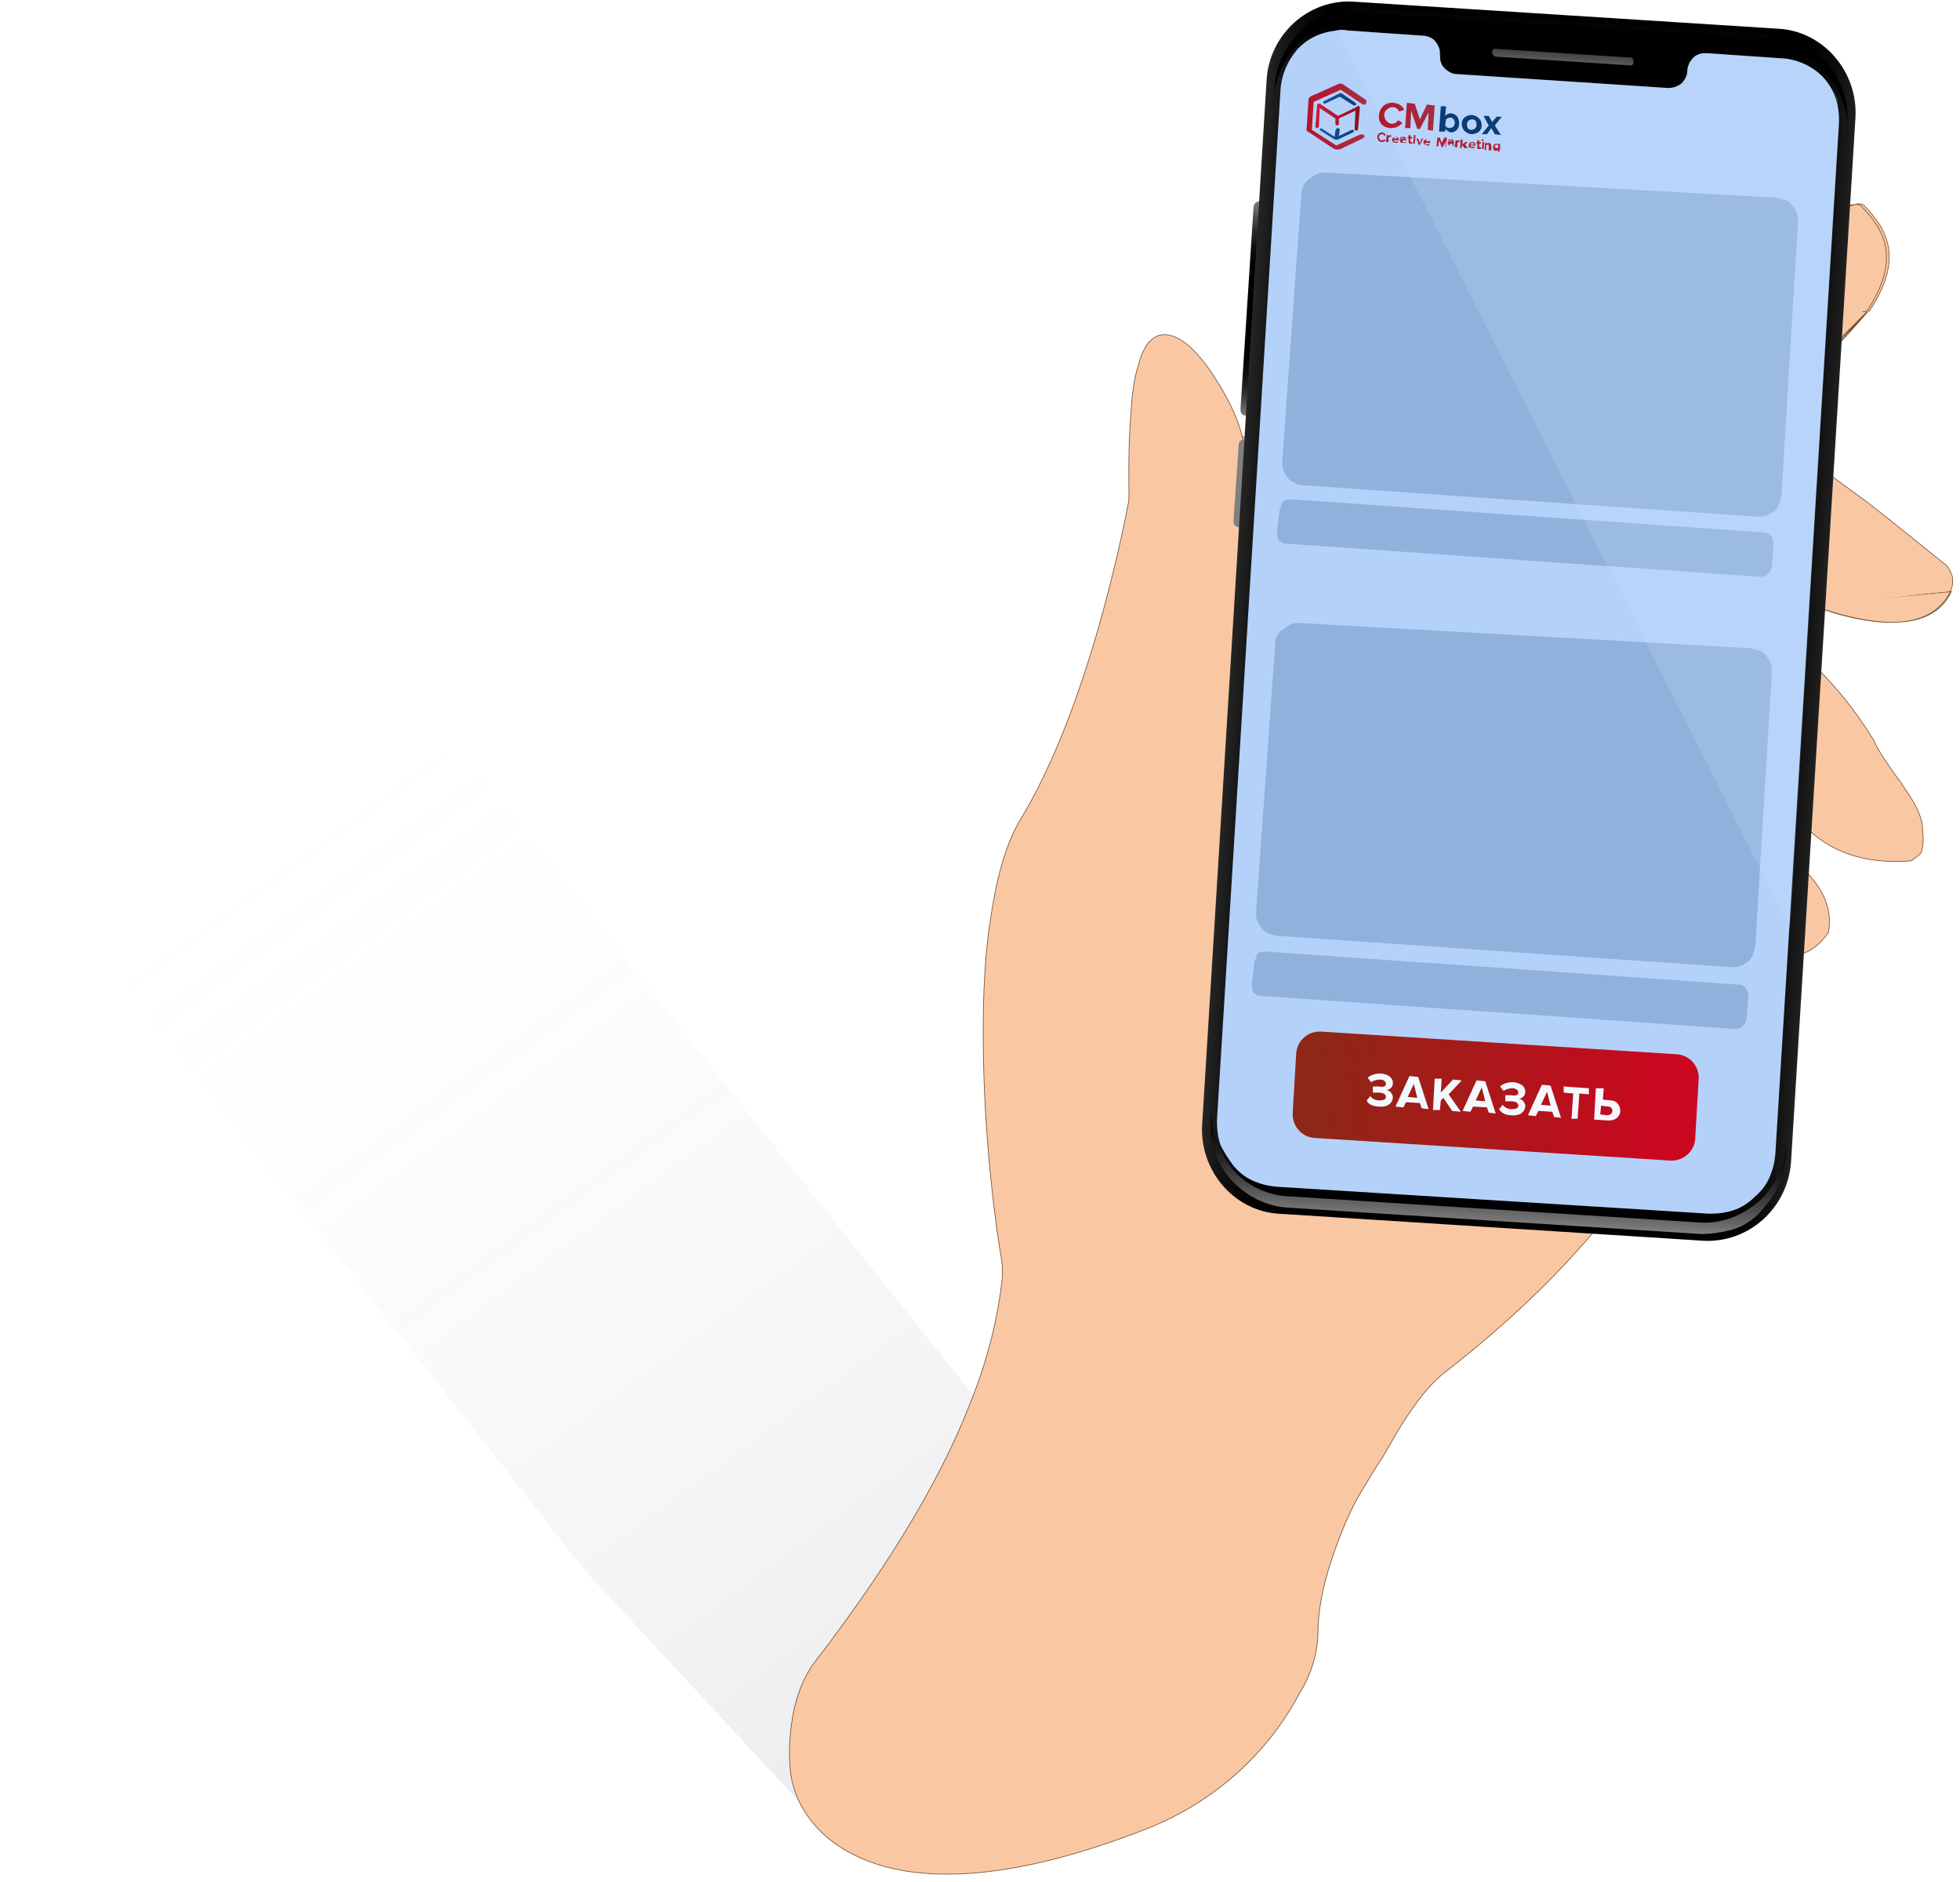 <svg version="1.1" id="Слой_1" xmlns="http://www.w3.org/2000/svg" xmlns:xlink="http://www.w3.org/1999/xlink" x="0" y="0" viewBox="0 0 225 216" xml:space="preserve"><style>.st12{fill:#8fb1db}</style><linearGradient id="SVGID_1_" gradientUnits="userSpaceOnUse" x1="34.135" y1="119.992" x2="168.202" y2="-63.055" gradientTransform="matrix(1 0 0 -1 0 216)"><stop offset="0" stop-color="#b4d1fa" stop-opacity="0"/><stop offset="1" stop-opacity=".2"/></linearGradient><path d="M52.5 86L2 97.4l65.1 82.8L93.8 209l48.2-11L52.5 86z" fill="url(#SVGID_1_)"/><path d="M142.6 50.1c-.4-1.6-1-3-1.8-4.5-1-1.8-2.4-4.1-4-5.6-.8-.8-1.7-1.3-2.4-1.5-.8-.2-1.7-.1-2.3.6-.4.3-.6.7-.9 1.3-.3.5-.4 1.3-.7 2.1-.4 1.5-.6 3.4-.7 5.3-.3 3.8-.2 7.6-.2 8.9 0 .4 0 .8-.1 1.2-.7 3.6-4.6 23.2-12.2 35.9-2 3.2-3 7.5-3.7 12.4-.7 4.8-.8 10.2-.7 15.4.2 10.4 1.5 19.8 2.1 23.1.1.8.1 1.7 0 2.5 0 .3-.1.5-.1.8-.4 2.7-1.1 7.1-3.7 13.5-2.8 7.1-8 16.7-17.7 29.3-1.2 1.6-2.1 3.8-2.5 6.2-.4 2.3-.5 4.7-.2 6.8.6 3.7 3.4 8 9.7 10.1 6.3 2.1 16.1 1.8 30.6-3.8 7.7-2.9 14.2-8.4 18.1-15.8 1.3-2.1 2.1-4.6 2.1-7.1 0-2.1.5-5 1.5-8s2.2-6.1 3.9-8.7c.6-1 1.2-2.1 2-3.2l.1-.2 2.1-3.6c1.5-2.3 3.1-4.6 5.1-6.1 4.4-3.4 10.3-8.5 15-13.8 2.4-2.6 4.6-5.3 6.2-7.8 1.6-2.5 2.6-4.7 2.8-6.6.1-1.1.7-2.3 1.6-3.7.4-.6.9-1.3 1.3-2 .1-.1.1-.2.2-.2.5-.8 1.1-1.6 1.6-2.4 2.1-3.4 4-7.3 3.2-12 0-.3-.1-.4 0-.6 0-.2.1-.3.2-.4.1-.1.2-.1.4-.1s.3 0 .4.1c.4.1.8.3 1.3.5 0 0 .1 0 .1.1.4.2 1 .4 1.6.6 1.2.4 2.6.8 4 .6 1.4-.2 2.8-.9 4-2.7.5-2.9-.8-5.1-2.6-7-.9-.9-1.9-1.7-2.8-2.5l-.1-.1c-1-.8-1.9-1.5-2.4-2.2-3.7-4.3-8.5-7.1-11.8-9.1l-.1-.1c-.8-.4-1.5-.9-2.1-1.3-.6-.4-1.2-.7-1.4-1.1-.4-.4-.5-.6-.4-.9 0-.3.3-.5.8-.8l11.7.4.1.1c.1.1.2.3.4.5.4.5 1.2 1.6 2.6 3.7.4.5.9 1.3 1.3 2.2.2.4.4.8.7 1.2.8 1.3 1.8 2.9 2.9 4.3 2.5 2.8 6.3 5 12.7 4.5.1-.1.3-.2.4-.3.1-.1.3-.2.4-.3.3-.2.4-.4.5-1 .1-.5.1-1.2 0-1.8V95c-.1-1.5-1-3-2.1-4.6-.3-.4-.4-.7-.7-1-1-1.4-2.1-2.9-2.9-4.6-4-6.5-8.7-10.4-10.8-11.8-3.6-1.3-5.5-2.6-6.4-3.5-.5-.4-.8-.8-1-1.1-.1-.1-.2-.3-.2-.3v-.2h.1c2.7-.2 5.5-.1 8.2.4 1.2.1 2.1.4 3.2.8l-65.5-19zm0 0l65.2 19.3-65.2-19.3zm0 0l2.1 8.6-2.1-8.6zm0 0l2.1 8.6-2.1-8.6zm65.2 19.3c1.8.7 5.1 1.8 8.3 2 3.2.2 6.3-.5 7.8-3.5l-16.1 1.5zm0 0c3.6 1.3 13.4 4.5 16.2-1.5l-16.2 1.5zm16.1-1.6c.3-.5.3-1.2.2-1.7-.2-.5-.4-1.1-.9-1.4-1.9-1.5-5.4-4.4-8.9-7.1-1.8-1.3-3.5-2.6-5.1-3.7-1.5-1.1-2.8-1.9-3.7-2.2-.8-.4-2-.9-2.9-1.4-.5-.3-1-.4-1.3-.6-.2-.1-.3-.2-.4-.2l-.1-.1 23.1 18.4zm.1 0l-79.1-9.3 79.1 9.3zm-79.2-9.2s0 0 0 0h.2c.1 0 .3-.1.4-.1.4-.1 1-.3 1.7-.5 1.4-.4 3.4-1.1 5.9-1.8 4.9-1.5 11.3-3.7 17.9-5.9 6.5-2.3 13.1-4.8 18.2-7.1 2.5-1.2 4.6-2.2 6.2-3.3.8-.5 1.4-1 1.9-1.4.4-.4.8-.9.9-1.3l-53.3 21.4zm53.1-21.5c.6-2.6 2.8-5.2 5.4-7.4 2.4-2.2 5.3-4.1 6.9-5.2.4-.2 1.2-.5 1.9-.8.4-.1.8-.2 1.1-.3h.4c.1 0 .2.1.3.1 1.4 1.4 2.6 3 2.9 5 .3 2-.3 4.3-2.2 7.2l-16.7 1.4zm16.3-1.2c-2.9 3.4-6.3 6.8-8.9 9.3-1.3 1.3-2.4 2.3-3.3 3-.4.4-.7.6-1 .9l-.3.3-.1.1 13.6-13.6zm-13.4 13.5c.1 0 .1 0 0 0 .4.2 3.4 1.7 4.8 2.3l-4.8-2.3zm.1 0c.6-.5 7.9-7.1 13.5-13.6l-13.5 13.6zm0 0l6.6-13.6 2.5-11.3c.6-.4 3-1.4 3.6-.9 2.9 2.9 4.6 6.3.6 12.3l-13.3 13.5z" fill="#f9c8a3" stroke="#795438" stroke-width=".081"/><path d="M223.9 67.8l-15.3 1.8c-.4 0-.9-.3-1.2-.4l-1.5-.4c-.1 0 .1 0 0 0l-4-.6-45.3-6.3c-4-.5-4.2-6.3-.3-7.1.2 0 .4-.1.5-.2l18.4-7.1c.1 0 .2-.1.3-.1l21.4-10c.3-.2.6-.4.8-.5l12-12.2c1.3-1.3 5.2 8.3 4 11.4 0 .1-4.8 5.3-4.9 5.4l-7 6.4c-.1.1-.8.6-.9.7-.4 1.2-1.9.4 1 1.7L222.4 66c.8.3 1.3 1 1.5 1.8z" fill="#f9c8a3"/><linearGradient id="SVGID_2_" gradientUnits="userSpaceOnUse" x1="143.596" y1="168.313" x2="145.125" y2="192.817" gradientTransform="matrix(1 0 0 -1 0 216)"><stop offset="0" stop-color="gray"/><stop offset=".01" stop-color="#727272"/><stop offset=".06" stop-color="#4f4f4f"/><stop offset=".1" stop-color="#323232"/><stop offset=".15" stop-color="#1c1c1c"/><stop offset=".2" stop-color="#0c0c0c"/><stop offset=".26" stop-color="#030303"/><stop offset=".34"/><stop offset=".7"/><stop offset=".75" stop-color="#050505"/><stop offset=".8" stop-color="#131313"/><stop offset=".86" stop-color="#2a2a2a"/><stop offset=".92" stop-color="#4b4b4b"/><stop offset=".98" stop-color="#747474"/><stop offset="1" stop-color="gray"/></linearGradient><path d="M143.9 23.8L142.4 47c0 .4.2.7.6.7l1.2.1c.3 0 .6-.2.7-.6l1.5-23.3c0-.4-.2-.7-.6-.7l-1.2-.1c-.4 0-.7.3-.7.7z" fill="url(#SVGID_2_)"/><linearGradient id="SVGID_3_" gradientUnits="userSpaceOnUse" x1="129.006" y1="-66.878" x2="130.181" y2="-47.986" gradientTransform="matrix(1 0 0 -1 0 216)"><stop offset="0" stop-color="gray"/><stop offset=".01" stop-color="#727272"/><stop offset=".06" stop-color="#4f4f4f"/><stop offset=".1" stop-color="#323232"/><stop offset=".15" stop-color="#1c1c1c"/><stop offset=".2" stop-color="#0c0c0c"/><stop offset=".26" stop-color="#030303"/><stop offset=".34"/><stop offset=".7"/><stop offset=".75" stop-color="#050505"/><stop offset=".8" stop-color="#131313"/><stop offset=".86" stop-color="#2a2a2a"/><stop offset=".92" stop-color="#4b4b4b"/><stop offset=".98" stop-color="#747474"/><stop offset="1" stop-color="gray"/></linearGradient><path d="M142.2 51l-.6 8.8c0 .4.2.7.6.7l1.2.1c.3 0 .6-.2.7-.6l.6-8.8c0-.4-.2-.7-.6-.7l-1.2-.1c-.4 0-.7.3-.7.6z" fill="url(#SVGID_3_)"/><linearGradient id="SVGID_4_" gradientUnits="userSpaceOnUse" x1="210.954" y1="142.484" x2="140.355" y2="146.887" gradientTransform="matrix(1 0 0 -1 0 216)"><stop offset="0" stop-color="#323232"/><stop offset=".03" stop-color="#1c1c1c"/><stop offset=".06" stop-color="#0c0c0c"/><stop offset=".1" stop-color="#030303"/><stop offset=".15"/><stop offset=".87"/><stop offset=".91" stop-color="#050505"/><stop offset=".95" stop-color="#131313"/><stop offset=".99" stop-color="#2a2a2a"/><stop offset="1" stop-color="#333"/></linearGradient><path d="M145.4 9.2L138 129.1c-.3 5.3 3.7 9.9 8.8 10.2l48.7 3.1c5.2.3 9.7-3.7 10.1-9L213 13.5c.3-5.3-3.7-9.9-8.8-10.2L155.5.2c-5.2-.4-9.8 3.7-10.1 9z" fill="url(#SVGID_4_)"/><linearGradient id="SVGID_5_" gradientUnits="userSpaceOnUse" x1="179.77" y1="212.818" x2="180.068" y2="217.776" gradientTransform="matrix(1 0 0 -1 0 216)"><stop offset="0"/><stop offset=".16" stop-color="#050505"/><stop offset=".34" stop-color="#131313"/><stop offset=".53" stop-color="#2a2a2a"/><stop offset=".74" stop-color="#4b4b4b"/><stop offset=".95" stop-color="#747474"/><stop offset="1" stop-color="gray"/></linearGradient><path d="M156.3 1l47.1 3c2.5.2 4.7 1.4 6.4 3.3 1.6 1.9 2.4 4.4 2.3 6.9v1.4c.2-2.5-.7-5-2.3-7-1.6-1.9-4-3.1-6.5-3.2l-47.1-3c-2.5-.2-4.9.7-6.8 2.3-1.8 1.6-3 4.1-3.2 6.6l.1-1.3c.1-1.3.4-2.5 1-3.7.6-1.2 1.4-2.1 2.2-3s2-1.5 3.2-1.9c1-.3 2.3-.5 3.6-.4z" fill="url(#SVGID_5_)"/><linearGradient id="SVGID_6_" gradientUnits="userSpaceOnUse" x1="172.053" y1="87.279" x2="171.461" y2="75.589" gradientTransform="matrix(1 0 0 -1 0 216)"><stop offset="0"/><stop offset=".16" stop-color="#050505"/><stop offset=".34" stop-color="#131313"/><stop offset=".53" stop-color="#2a2a2a"/><stop offset=".74" stop-color="#4b4b4b"/><stop offset=".95" stop-color="#747474"/><stop offset="1" stop-color="gray"/></linearGradient><path d="M194.8 141.6l-47-3c-1.3-.1-2.4-.4-3.6-1-1.2-.6-2.1-1.4-2.9-2.2-.8-1-1.5-2-1.8-3.2-.4-1.2-.6-2.4-.5-3.7l.1-1.4c-.2 2.5.7 5 2.3 7 1.6 1.9 4 3.1 6.5 3.2l47.1 3c2.5.2 4.9-.7 6.9-2.4 1.8-1.6 3-4.1 3.2-6.6l-.1 1.4c-.1 1.3-.4 2.5-1 3.7-.6 1.2-1.4 2.1-2.2 3-1 .9-2 1.5-3.2 1.8-1.3.3-2.6.5-3.8.4z" fill="url(#SVGID_6_)"/><path d="M211.1 14.2l-7.3 118.3c-.1 1-.3 1.8-.7 2.7-.4.9-1 1.6-1.7 2.2-.7.7-1.5 1.2-2.4 1.5-.9.3-1.8.4-2.8.4l-49.7-3.1c-1-.1-1.8-.3-2.7-.7-.9-.4-1.6-1-2.2-1.7-.6-.8-1.1-1.6-1.5-2.4-.3-.9-.4-1.8-.4-2.8L147 10.3c.1-1.7.8-3.3 1.9-4.6 1.2-1.3 2.7-2 4.5-2.2.4-.1.9-.1 1.3 0l8.7.6c.3 0 .5.1.8.2.2.1.5.3.6.5.2.2.3.5.4.7.1.3.1.5.1.8 0 .6.1 1.1.5 1.5.4.4.9.7 1.4.7l24.3 1.6c.6 0 1.1-.2 1.5-.5.4-.4.7-.9.7-1.5 0-.3.1-.5.2-.8.1-.2.3-.5.5-.7.2-.2.4-.3.7-.4.3-.1.5-.1.8-.1l8.7.6c1.8.1 3.7 1 4.9 2.4 1.1 1.3 1.7 3.1 1.6 5.1z" fill="#b4d1fa"/><linearGradient id="SVGID_7_" gradientUnits="userSpaceOnUse" x1="179.764" y1="214.53" x2="179.286" y2="206.875" gradientTransform="matrix(1 0 0 -1 0 216)"><stop offset="0"/><stop offset=".14" stop-color="#050505"/><stop offset=".3" stop-color="#131313"/><stop offset=".47" stop-color="#2a2a2a"/><stop offset=".65" stop-color="#4b4b4b"/><stop offset=".83" stop-color="#747474"/><stop offset="1" stop-color="#a1a1a1"/></linearGradient><path d="M187.1 7.5l-15.4-1c-.1 0-.2-.1-.3-.2s-.1-.2-.1-.3v-.2c0-.1.1-.1.1-.1l.1-.1h.2l15.4 1h.2c.1 0 .1.1.1.1s.1.1.1.2v.4c0 .1-.1.1-.1.1l-.1.1h-.2z" fill="url(#SVGID_7_)"/><linearGradient id="SVGID_8_" gradientUnits="userSpaceOnUse" x1="168.605" y1="131.574" x2="168.605" y2="126.312" gradientTransform="matrix(1 0 0 -1 0 216)"><stop offset="0"/><stop offset=".14" stop-color="#050505"/><stop offset=".3" stop-color="#131313"/><stop offset=".47" stop-color="#2a2a2a"/><stop offset=".65" stop-color="#4b4b4b"/><stop offset=".83" stop-color="#747474"/><stop offset="1" stop-color="#a1a1a1"/></linearGradient><path d="M168.6 6.6c.2 0 .3 0 .5-.1.1-.1.3-.2.3-.3.1-.1.1-.3.1-.5s-.1-.3-.2-.4c-.1-.1-.2-.2-.4-.3h-.5c-.2.1-.3.2-.4.3-.1.1-.2.3-.2.5v.3c0 .1.1.2.2.3.1.1.2.1.2.2h.4z" fill="url(#SVGID_8_)"/><linearGradient id="SVGID_9_" gradientUnits="userSpaceOnUse" x1="190.19" y1="129.652" x2="190.19" y2="124.354" gradientTransform="matrix(1 0 0 -1 0 216)"><stop offset="0"/><stop offset=".14" stop-color="#050505"/><stop offset=".3" stop-color="#131313"/><stop offset=".47" stop-color="#2a2a2a"/><stop offset=".65" stop-color="#4b4b4b"/><stop offset=".83" stop-color="#747474"/><stop offset="1" stop-color="#a1a1a1"/></linearGradient><path d="M190.1 8h.3c.1 0 .2-.1.3-.2.1-.1.2-.2.2-.3 0-.1.1-.2.1-.3v-.3c0-.1-.1-.2-.2-.3s-.2-.1-.3-.2c-.1 0-.2-.1-.3-.1h-.3c-.1 0-.2.1-.3.2-.1.1-.2.2-.2.3-.1.1-.1.2-.1.3v.3c0 .1.1.2.2.3.1.1.2.1.3.2.1.1.2.1.3.1z" fill="url(#SVGID_9_)"/><path class="st12" d="M149.4 22.1l-2.2 30.8c0 .3 0 .7.1 1 .1.3.3.6.5.9.2.3.5.5.8.6.3.2.6.2 1 .3l52.1 3.6c.3 0 .7 0 1-.1.3-.1.6-.3.9-.5.3-.2.5-.5.6-.8.1-.3.2-.6.3-1l1.9-31.4c0-.3 0-.7-.1-1-.1-.3-.3-.6-.5-.9-.2-.3-.5-.5-.8-.6-.3-.1-.6-.2-1-.3l-51.8-2.9c-.7 0-1.3.2-1.7.6-.7.4-1 1-1.1 1.7zm-2.5 36.4l-.3 2.5v.5c.1.2.1.3.2.5.1.1.2.2.4.3.2.1.3.1.5.1l54.4 3.8c.2 0 .3 0 .5-.1s.3-.1.4-.3c.1-.1.2-.2.3-.4.1-.2.1-.3.1-.5l.2-2.5c0-.2 0-.3-.1-.5s-.1-.3-.2-.4c-.1-.1-.2-.2-.4-.3-.2-.1-.3-.1-.5-.1l-54.3-3.8c-.3 0-.7.1-.9.3l-.3.9zm-.5 15.3l-2.2 30.8c0 .3 0 .7.1 1 .1.3.3.6.5.9.2.3.5.5.8.6.3.2.6.2 1 .3l52.1 3.6c.3 0 .7 0 1-.1.3-.1.6-.3.9-.5.3-.2.5-.5.6-.8.1-.3.2-.6.3-1l1.9-31.4c0-.3 0-.7-.1-1-.1-.3-.3-.6-.5-.9-.2-.3-.5-.5-.8-.6-.3-.1-.6-.2-1-.3l-51.8-2.9c-.7 0-1.3.2-1.7.6-.9.5-1.1 1.1-1.1 1.7z"/><path d="M211.1 14.2l-5.6 92.3-52.1-103c.4-.1.9-.1 1.3 0l8.7.6c.3 0 .5.1.8.2.2.1.5.3.6.5.2.2.3.5.4.7.1.3.1.5.1.8 0 .6.1 1.1.5 1.5.4.4.9.7 1.4.7l24.3 1.6c.6 0 1.1-.2 1.5-.5.4-.4.7-.9.7-1.5 0-.3.1-.5.2-.8.1-.2.3-.5.5-.7.2-.2.4-.3.7-.4.3-.1.5-.1.8-.1l8.7.6c1 0 1.8.3 2.7.7.9.4 1.6 1 2.2 1.7.6.8 1.2 1.6 1.5 2.4 0 .7.1 1.7.1 2.7z" fill="#d0e4ff" fill-opacity=".2"/><linearGradient id="SVGID_10_" gradientUnits="userSpaceOnUse" x1="152.693" y1="113.085" x2="191.621" y2="113.085" gradientTransform="matrix(.998 .063 .062 -.998 -8.325 227.79)"><stop offset="0" stop-color="#8d2716"/><stop offset="1" stop-color="#c9081f"/></linearGradient><path d="M151.7 118.4l40.8 2.6c1.5.1 2.6 1.4 2.5 2.9l-.4 6.8c-.1 1.5-1.4 2.6-2.9 2.5l-40.8-2.6c-1.5-.1-2.6-1.4-2.5-2.9l.4-6.8c.1-1.5 1.4-2.6 2.9-2.5z" fill="url(#SVGID_10_)"/><path d="M158.3 127c.9.1 1.5-.3 1.6-1 0-.5-.4-.9-.8-.9.4 0 .8-.3.8-.8 0-.6-.5-1-1.4-1.1-.6 0-1.2.2-1.5.5l.4.5c.3-.2.7-.3 1-.3.4 0 .7.2.7.5s-.3.4-.8.3h-.7v.7h.7c.5 0 .8.2.8.5s-.3.4-.8.4c-.4 0-.8-.2-1-.5l-.4.5c.1.4.7.7 1.4.7zm5.7.3l-1.2-3.7-1-.1-1.6 3.5.9.1.3-.6 1.6.1.2.6.8.1zm-1.3-1.3l-1.1-.1.7-1.5.4 1.6zm5 1.6l-1.4-2 1.5-1.6-1-.1-1.4 1.5.1-1.6h-.8l-.2 3.6h.8l.1-1.1.3-.3 1 1.5 1 .1zm4 .2l-1.2-3.7-1-.1-1.6 3.5.9.1.3-.6 1.6.1.2.6.8.1zm-1.2-1.4l-1.1-.1.7-1.5.4 1.6zm3 1.6c.9.1 1.5-.3 1.6-1 0-.5-.4-.9-.8-.9.4 0 .8-.3.8-.8 0-.6-.5-1-1.4-1.1-.6 0-1.2.2-1.5.5l.4.5c.3-.2.7-.3 1-.3.4 0 .7.2.7.5s-.3.4-.8.3h-.7v.7h.7c.5 0 .8.2.8.5s-.3.4-.8.4c-.4 0-.8-.2-1-.5l-.4.5c.2.4.7.7 1.4.7zm5.7.3l-1.2-3.7-1-.1-1.6 3.5.9.1.3-.6 1.6.1.2.6.8.1zm-1.2-1.4l-1.1-.1.7-1.5.4 1.6zm3.1 1.5l.2-2.9 1.1.1v-.7l-2.9-.2v.7l1.1.1-.2 2.9h.7zm2.1-3.5l-.2 3.6 1.7.1c.8 0 1.3-.5 1.3-1.1 0-.6-.4-1.2-1.1-1.2l-.9-.1.1-1.3h-.9zm1.4 2.1c.3 0 .5.2.5.5s-.3.5-.6.5l-.8-.1.1-1 .8.1z" fill="#f5f9ff"/><defs><path id="SVGID_11_" transform="rotate(-85.995 161.078 13.975) scale(1)" d="M156.8 2.4h8.6v23.2h-8.6z"/></defs><clipPath id="SVGID_12_"><use xlink:href="#SVGID_11_" overflow="visible"/></clipPath><g clip-path="url(#SVGID_12_)"><linearGradient id="SVGID_13_" gradientUnits="userSpaceOnUse" x1="158.238" y1="202.897" x2="164.63" y2="202.341" gradientTransform="matrix(1 0 0 -1 0 216)"><stop offset="0" stop-color="#b6142c"/><stop offset="1" stop-color="#a62e41"/></linearGradient><path d="M159.7 14.7c.7 0 1-.3 1.3-.6l-.5-.3c-.1.2-.4.4-.7.4-.5 0-.9-.5-.9-1s.5-.9 1-.9c.3 0 .6.2.7.5l.6-.2c-.2-.4-.5-.7-1.2-.8-.9-.1-1.6.5-1.7 1.4s.5 1.5 1.4 1.5z" fill="url(#SVGID_13_)"/><linearGradient id="SVGID_14_" gradientUnits="userSpaceOnUse" x1="158.241" y1="202.954" x2="164.632" y2="202.398" gradientTransform="matrix(1 0 0 -1 0 216)"><stop offset="0" stop-color="#b6142c"/><stop offset="1" stop-color="#a62e41"/></linearGradient><path d="M164.5 15l.2-2.9-.9-.1-.8 1.7-.6-1.8-.9-.1-.2 2.9h.6l.1-2 .7 2.1h.3l1-1.9-.1 2 .6.1z" fill="url(#SVGID_14_)"/><path d="M165.9 14.4l.1-.7c.1-.1.3-.2.5-.2.3 0 .5.3.5.6 0 .4-.3.6-.6.6-.2 0-.4-.1-.5-.3zm0 .7v-.3c.2.2.4.3.6.4.5 0 1-.3 1-1s-.3-1.1-.9-1.2c-.3 0-.5.1-.7.3l.1-1.1h-.6l-.2 2.9h.7zm3 .3c.7 0 1.2-.4 1.2-1s-.4-1.1-1.1-1.2c-.7 0-1.2.4-1.2 1s.4 1.1 1.1 1.2zm0-.5c-.4 0-.5-.3-.5-.6s.2-.6.6-.6c.4 0 .5.3.5.6s-.2.6-.6.6zm3.4.6l-.7-1.1.8-1h-.6l-.5.6-.4-.7h-.6l.6 1.1-.8 1h.6l.5-.7.4.7.7.1z" fill="#0a3d76"/><linearGradient id="SVGID_15_" gradientUnits="userSpaceOnUse" x1="151.759" y1="202.809" x2="155.642" y2="202.507" gradientTransform="matrix(1 0 0 -1 0 216)"><stop offset="0" stop-color="#1758a0"/><stop offset="1" stop-color="#0a3d76"/></linearGradient><path d="M153.8 10.7h.2l1.6 1.1c.1.1.1.2.1.2-.1.1-.2.1-.3.1l-1.6-1-1.7.8c-.1 0-.2 0-.2-.1s0-.2.1-.2l1.8-.9zm-.2 4c.1 0 .2.1.2.2l-.1.7 1.5-.7c.1 0 .2 0 .2.1s0 .2-.1.2l-1.7.8c-.1.1-.2 0-.4 0l-1.6-1c-.1-.1-.1-.2-.1-.2.1-.1.2-.1.3 0l1.4.9.1-.7c.1-.3.2-.3.3-.3z" fill-rule="evenodd" clip-rule="evenodd" fill="url(#SVGID_15_)"/><linearGradient id="SVGID_16_" gradientUnits="userSpaceOnUse" x1="151.202" y1="202.826" x2="156.004" y2="202.425" gradientTransform="matrix(1 0 0 -1 0 216)"><stop offset="0" stop-color="#cd1732"/><stop offset=".5" stop-color="#b6142c"/><stop offset="1" stop-color="#8b1022"/></linearGradient><path d="M156 12.2c.1 0 .1.1.1.2l-.2 2.4c0 .1-.1.2-.2.2s-.2-.1-.2-.2l.1-2.1-1.9.9v.6c0 .1-.1.2-.2.2s-.2-.1-.2-.2v-.6l-1.8-1.2-.1 2.1c0 .1-.1.2-.2.2s-.2-.1-.2-.2l.2-2.4c0-.1 0-.1.1-.2h.2l2.1 1.4 2.1-1c.2-.2.3-.2.3-.1z" fill-rule="evenodd" clip-rule="evenodd" fill="url(#SVGID_16_)"/><linearGradient id="SVGID_17_" gradientUnits="userSpaceOnUse" x1="150.09" y1="202.888" x2="156.802" y2="202.372" gradientTransform="matrix(1 0 0 -1 0 216)"><stop offset="0" stop-color="#b6142c"/><stop offset="1" stop-color="#a62e41"/></linearGradient><path d="M153.5 9.7c.3-.1.4-.2.7 0l2.5 1.7c.2.1.2.3.1.5s-.3.1-.5 0l-2.4-1.6-3.1 1.4-.2 3.2 2.8 1.8 2.6-1.2c.2-.1.5-.1.6 0 .1.2 0 .3-.2.4l-2.5 1.2c-.2.1-.6.1-.9-.1l-2.7-1.8c-.2-.1-.4-.2-.3-.5l.2-3.1c0-.3.1-.5.4-.6l2.9-1.3z" fill-rule="evenodd" clip-rule="evenodd" fill="url(#SVGID_17_)"/><path d="M158.6 16.3c.2 0 .4-.1.5-.2l-.2-.1c-.1.1-.2.1-.3.1-.2 0-.3-.2-.3-.4s.2-.3.4-.3c.1 0 .2.1.2.2l.2-.1c-.1-.1-.2-.3-.4-.3-.3 0-.6.2-.6.5s.2.6.5.6zm.8 0v-.5s.1-.1.2-.1h.1v-.2c-.1 0-.2 0-.3.1v-.1h-.2l-.1.8h.3zm.8.1c.1 0 .3 0 .3-.1l-.1-.1c-.1 0-.2.1-.2.1-.1 0-.2-.1-.2-.2h.6c0-.2-.1-.4-.4-.4-.2 0-.4.1-.4.4 0 .1.2.3.4.3zm.2-.5h-.4c0-.1.1-.2.2-.2.2.1.2.2.2.2zm1 .6V16c0-.2-.1-.3-.3-.3-.1 0-.3 0-.4.1l.1.1c.1-.1.2-.1.2-.1.1 0 .2.1.2.1v.1c0-.1-.1-.1-.2-.1s-.3 0-.3.2.1.3.3.3c.1 0 .2 0 .3-.1v.1l.1.1zm-.3-.2c-.1 0-.1-.1-.1-.1 0-.1.1-.1.2-.1s.1 0 .2.1v.1h-.3zm.8.2h.2v-.2h-.1s-.1 0-.1-.1v-.3h.2v-.2h-.2v-.2h-.2v.2h-.1v.2h.1v.4c0 .1.1.2.2.2zm.5-.8c.1 0 .1 0 .1-.1s0-.1-.1-.1-.1 0-.1.1c-.1 0 0 .1.1.1zm0 .8l.1-.8h-.2l-.1.8h.2zm.6.1l.4-.7h-.2l-.2.5-.2-.5h-.2l.3.8.1-.1zm.8.1c.1 0 .3 0 .3-.1l-.1-.1c-.1 0-.2.1-.2.1-.1 0-.2-.1-.2-.2h.6c0-.2-.1-.4-.4-.4-.2 0-.4.1-.4.4 0 .1.2.2.4.3zm.3-.5h-.4c0-.1.1-.2.2-.2s.2.1.2.2zm1.9.6l.1-1h-.3l-.3.6-.2-.6h-.3l-.1 1h.2l.1-.7.3.8h.1l.4-.7-.1.7.1-.1zm.9 0v-.5c0-.2-.1-.3-.3-.3-.1 0-.3 0-.4.1l.1.1c.1-.1.2-.1.2-.1.1 0 .2.1.2.1v.1c0-.1-.1-.1-.2-.1s-.3 0-.3.2.1.3.3.3c.1 0 .2 0 .3-.1v.1l.1.1zm-.4-.1c-.1 0-.1-.1-.1-.1 0-.1.1-.1.2-.1s.1 0 .2.1v.1h-.3zm.8.2v-.5s.1-.1.2-.1h.1v-.2c-.1 0-.2 0-.3.1v-.1h-.2l-.1.8h.3zm1.2.1l-.3-.4.3-.3h-.3l-.3.3V16h-.2l-.1 1h.2v-.2l.1-.1.2.3h.4zm.5 0c.1 0 .3 0 .3-.1l-.1-.1c-.1 0-.2.1-.2.1-.1 0-.2-.1-.2-.2h.6c0-.2-.1-.4-.4-.4-.2 0-.4.1-.4.4-.1.1.1.3.4.3zm.2-.4h-.4c0-.1.1-.2.2-.2s.2.1.2.2zm.6.5h.2v-.2h-.1s-.1 0-.1-.1v-.3h.2v-.2h-.2v-.2h-.2v.2h-.1v.2h.1v.4c-.1.1 0 .2.2.2zm.4-.9c.1 0 .1 0 .1-.1s0-.1-.1-.1-.1 0-.1.1 0 .1.1.1zm.1.9l.1-.8h-.2l-.1.8h.2zm.9.1v-.5c0-.1-.1-.2-.2-.3-.1 0-.2 0-.3.1v-.1h-.2l-.1.8h.2v-.5s.1-.1.2-.1.1 0 .1.2v.5l.3-.1zm.5.3c.2 0 .4 0 .5-.3v-.7h-.2v.1c-.1-.1-.1-.1-.2-.1-.2 0-.4.1-.4.4 0 .3.1.4.3.4.1 0 .2 0 .3-.1v.1c0 .1-.1.2-.2.2s-.2 0-.2-.1l-.1.1c0-.1.1 0 .2 0zm.1-.5c-.1 0-.2-.1-.2-.2s.1-.2.2-.2.1 0 .2.1v.2c0 .1-.1.1-.2.1z" fill="#b01e34"/></g><path class="st12" d="M144 110.4l-.3 2.5v.5c.1.2.1.3.2.5.1.1.2.2.4.3.2.1.3.1.5.1l54.4 3.8c.2 0 .3 0 .5-.1s.3-.1.4-.3c.1-.1.2-.2.3-.4.1-.2.1-.3.1-.5l.2-2.5c0-.2 0-.3-.1-.5s-.1-.3-.2-.4c-.1-.1-.2-.2-.4-.3-.2-.1-.3-.1-.5-.1l-54.3-3.8c-.3 0-.7.1-.9.3-.1.4-.2.7-.3.9z"/></svg>